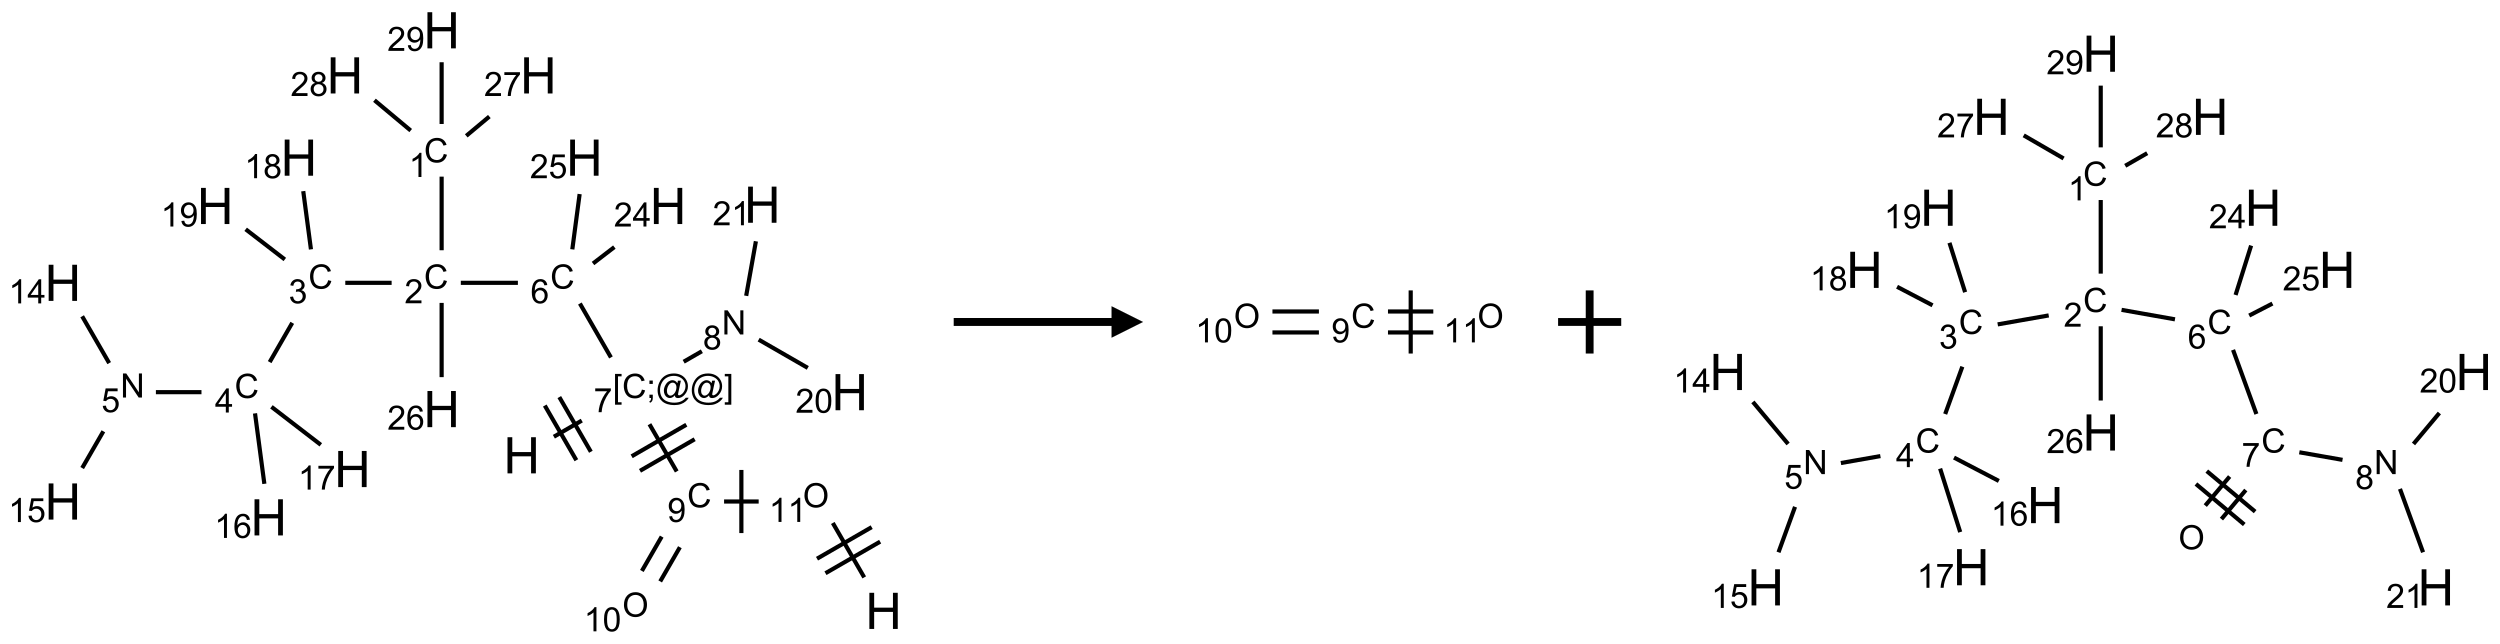 <?xml version="1.0" encoding="UTF-8"?>
<svg xmlns="http://www.w3.org/2000/svg" xmlns:xlink="http://www.w3.org/1999/xlink" width="792" height="204" viewBox="0 0 792 204">
<defs>
<g>
<g id="glyph-0-0">
<path d="M 2 0 L 2 -10 L 10 -10 L 10 0 Z M 2.25 -0.25 L 9.75 -0.25 L 9.75 -9.75 L 2.25 -9.75 Z M 2.25 -0.25 "/>
</g>
<g id="glyph-0-1">
<path d="M 1.281 0 L 1.281 -11.453 L 2.797 -11.453 L 2.797 -6.75 L 8.75 -6.75 L 8.75 -11.453 L 10.266 -11.453 L 10.266 0 L 8.75 0 L 8.75 -5.398 L 2.797 -5.398 L 2.797 0 Z M 1.281 0 "/>
</g>
<g id="glyph-1-0">
<path d="M 1.332 0 L 1.332 -6.668 L 6.668 -6.668 L 6.668 0 Z M 1.5 -0.168 L 6.5 -0.168 L 6.5 -6.5 L 1.5 -6.5 Z M 1.5 -0.168 "/>
</g>
<g id="glyph-1-1">
<path d="M 0.723 2.121 L 0.723 -7.637 L 2.793 -7.637 L 2.793 -6.859 L 1.66 -6.859 L 1.66 1.344 L 2.793 1.344 L 2.793 2.121 Z M 0.723 2.121 "/>
</g>
<g id="glyph-1-2">
<path d="M 6.27 -2.676 L 7.281 -2.422 C 7.07 -1.594 6.688 -0.961 6.137 -0.523 C 5.586 -0.086 4.914 0.129 4.121 0.129 C 3.297 0.129 2.629 -0.039 2.113 -0.371 C 1.598 -0.707 1.203 -1.191 0.934 -1.828 C 0.664 -2.465 0.531 -3.145 0.531 -3.875 C 0.531 -4.672 0.684 -5.363 0.988 -5.957 C 1.293 -6.547 1.723 -6.996 2.285 -7.305 C 2.844 -7.613 3.461 -7.766 4.137 -7.766 C 4.898 -7.766 5.543 -7.57 6.062 -7.184 C 6.582 -6.793 6.945 -6.246 7.152 -5.543 L 6.156 -5.309 C 5.98 -5.863 5.723 -6.266 5.387 -6.52 C 5.051 -6.773 4.625 -6.902 4.113 -6.902 C 3.527 -6.902 3.039 -6.762 2.645 -6.48 C 2.25 -6.199 1.973 -5.82 1.812 -5.348 C 1.652 -4.871 1.574 -4.383 1.574 -3.879 C 1.574 -3.23 1.668 -2.664 1.855 -2.18 C 2.047 -1.695 2.34 -1.332 2.738 -1.094 C 3.137 -0.855 3.57 -0.734 4.035 -0.734 C 4.602 -0.734 5.082 -0.898 5.473 -1.223 C 5.867 -1.551 6.133 -2.035 6.27 -2.676 Z M 6.27 -2.676 "/>
</g>
<g id="glyph-1-3">
<path d="M 0.949 -4.465 L 0.949 -5.531 L 2.016 -5.531 L 2.016 -4.465 Z M 0.949 0 L 0.949 -1.066 L 2.016 -1.066 L 2.016 0 C 2.016 0.391 1.945 0.711 1.809 0.949 C 1.668 1.191 1.449 1.379 1.145 1.512 L 0.887 1.109 C 1.082 1.023 1.23 0.895 1.324 0.727 C 1.418 0.559 1.469 0.316 1.48 0 Z M 0.949 0 "/>
</g>
<g id="glyph-1-4">
<path d="M 6.047 -0.848 C 5.82 -0.59 5.57 -0.379 5.289 -0.223 C 5.008 -0.062 4.73 0.016 4.449 0.016 C 4.141 0.016 3.84 -0.074 3.547 -0.254 C 3.254 -0.434 3.02 -0.715 2.836 -1.09 C 2.652 -1.465 2.562 -1.875 2.562 -2.324 C 2.562 -2.875 2.703 -3.43 2.988 -3.98 C 3.27 -4.535 3.621 -4.953 4.043 -5.23 C 4.461 -5.508 4.871 -5.645 5.266 -5.645 C 5.566 -5.645 5.855 -5.566 6.129 -5.41 C 6.402 -5.25 6.641 -5.012 6.84 -4.688 L 7.016 -5.496 L 7.949 -5.496 L 7.199 -2 C 7.094 -1.516 7.043 -1.246 7.043 -1.191 C 7.043 -1.098 7.078 -1.02 7.148 -0.949 C 7.219 -0.883 7.305 -0.848 7.406 -0.848 C 7.59 -0.848 7.832 -0.953 8.129 -1.168 C 8.527 -1.445 8.84 -1.816 9.07 -2.285 C 9.301 -2.75 9.418 -3.234 9.418 -3.73 C 9.418 -4.309 9.27 -4.852 8.973 -5.355 C 8.676 -5.859 8.23 -6.262 7.645 -6.562 C 7.055 -6.863 6.406 -7.016 5.691 -7.016 C 4.879 -7.016 4.137 -6.824 3.465 -6.445 C 2.793 -6.066 2.273 -5.52 1.902 -4.809 C 1.535 -4.098 1.348 -3.34 1.348 -2.527 C 1.348 -1.676 1.535 -0.941 1.902 -0.328 C 2.273 0.285 2.809 0.742 3.508 1.035 C 4.207 1.328 4.984 1.473 5.832 1.473 C 6.742 1.473 7.504 1.32 8.121 1.016 C 8.734 0.711 9.195 0.34 9.5 -0.098 L 10.441 -0.098 C 10.266 0.266 9.961 0.637 9.531 1.016 C 9.102 1.395 8.59 1.695 7.996 1.914 C 7.402 2.133 6.688 2.246 5.848 2.246 C 5.078 2.246 4.367 2.145 3.715 1.949 C 3.066 1.75 2.512 1.453 2.051 1.055 C 1.594 0.656 1.25 0.199 1.016 -0.316 C 0.723 -0.973 0.578 -1.684 0.578 -2.441 C 0.578 -3.289 0.75 -4.098 1.098 -4.863 C 1.523 -5.805 2.125 -6.527 2.902 -7.027 C 3.684 -7.527 4.629 -7.777 5.738 -7.777 C 6.602 -7.777 7.375 -7.602 8.059 -7.246 C 8.746 -6.895 9.285 -6.371 9.684 -5.672 C 10.02 -5.07 10.188 -4.418 10.188 -3.715 C 10.188 -2.707 9.832 -1.812 9.125 -1.031 C 8.492 -0.328 7.801 0.02 7.051 0.02 C 6.812 0.02 6.617 -0.016 6.473 -0.09 C 6.324 -0.16 6.215 -0.266 6.145 -0.402 C 6.102 -0.488 6.066 -0.637 6.047 -0.848 Z M 3.527 -2.262 C 3.527 -1.785 3.641 -1.414 3.863 -1.152 C 4.09 -0.887 4.348 -0.754 4.641 -0.754 C 4.836 -0.754 5.039 -0.812 5.254 -0.93 C 5.469 -1.047 5.676 -1.219 5.871 -1.449 C 6.066 -1.676 6.23 -1.969 6.355 -2.32 C 6.48 -2.672 6.543 -3.027 6.543 -3.379 C 6.543 -3.852 6.426 -4.219 6.191 -4.48 C 5.957 -4.738 5.672 -4.871 5.332 -4.871 C 5.109 -4.871 4.902 -4.812 4.707 -4.699 C 4.512 -4.586 4.32 -4.406 4.137 -4.156 C 3.953 -3.906 3.805 -3.602 3.691 -3.246 C 3.582 -2.887 3.527 -2.559 3.527 -2.262 Z M 3.527 -2.262 "/>
</g>
<g id="glyph-1-5">
<path d="M 2.27 2.121 L 0.203 2.121 L 0.203 1.344 L 1.332 1.344 L 1.332 -6.859 L 0.203 -6.859 L 0.203 -7.637 L 2.27 -7.637 Z M 2.27 2.121 "/>
</g>
<g id="glyph-1-6">
<path d="M 0.504 -6.637 L 0.504 -7.535 L 5.449 -7.535 L 5.449 -6.809 C 4.961 -6.289 4.48 -5.602 4.004 -4.746 C 3.527 -3.887 3.156 -3.004 2.895 -2.098 C 2.707 -1.461 2.59 -0.762 2.535 0 L 1.574 0 C 1.582 -0.602 1.703 -1.328 1.926 -2.176 C 2.152 -3.027 2.477 -3.848 2.898 -4.637 C 3.32 -5.426 3.77 -6.094 4.246 -6.637 Z M 0.504 -6.637 "/>
</g>
<g id="glyph-1-7">
<path d="M 5.309 -5.766 L 4.375 -5.691 C 4.293 -6.059 4.172 -6.328 4.02 -6.496 C 3.766 -6.762 3.453 -6.895 3.082 -6.895 C 2.785 -6.895 2.523 -6.812 2.297 -6.645 C 2 -6.43 1.77 -6.117 1.598 -5.703 C 1.43 -5.289 1.34 -4.703 1.332 -3.938 C 1.559 -4.281 1.836 -4.535 2.16 -4.703 C 2.488 -4.871 2.828 -4.953 3.188 -4.953 C 3.812 -4.953 4.344 -4.723 4.785 -4.262 C 5.223 -3.801 5.441 -3.207 5.441 -2.48 C 5.441 -2 5.34 -1.555 5.133 -1.145 C 4.926 -0.73 4.641 -0.418 4.281 -0.199 C 3.922 0.02 3.512 0.129 3.051 0.129 C 2.27 0.129 1.633 -0.156 1.141 -0.73 C 0.648 -1.305 0.402 -2.254 0.402 -3.574 C 0.402 -5.051 0.672 -6.121 1.219 -6.793 C 1.695 -7.375 2.336 -7.668 3.141 -7.668 C 3.742 -7.668 4.234 -7.5 4.617 -7.16 C 5 -6.824 5.23 -6.359 5.309 -5.766 Z M 1.48 -2.473 C 1.48 -2.152 1.547 -1.844 1.684 -1.547 C 1.82 -1.25 2.016 -1.027 2.262 -0.871 C 2.508 -0.719 2.766 -0.641 3.035 -0.641 C 3.434 -0.641 3.773 -0.801 4.059 -1.121 C 4.344 -1.441 4.484 -1.875 4.484 -2.422 C 4.484 -2.949 4.344 -3.367 4.062 -3.668 C 3.781 -3.973 3.426 -4.125 3 -4.125 C 2.578 -4.125 2.219 -3.973 1.922 -3.668 C 1.625 -3.363 1.48 -2.969 1.48 -2.473 Z M 1.48 -2.473 "/>
</g>
<g id="glyph-1-8">
<path d="M 5.371 -0.902 L 5.371 0 L 0.324 0 C 0.316 -0.227 0.352 -0.441 0.434 -0.652 C 0.562 -0.996 0.766 -1.332 1.051 -1.668 C 1.332 -2 1.742 -2.387 2.277 -2.824 C 3.105 -3.504 3.668 -4.043 3.957 -4.441 C 4.25 -4.84 4.395 -5.215 4.395 -5.566 C 4.395 -5.938 4.262 -6.254 3.996 -6.508 C 3.73 -6.762 3.387 -6.891 2.957 -6.891 C 2.508 -6.891 2.145 -6.754 1.875 -6.484 C 1.605 -6.215 1.469 -5.84 1.465 -5.359 L 0.5 -5.457 C 0.566 -6.176 0.812 -6.727 1.246 -7.102 C 1.676 -7.477 2.254 -7.668 2.98 -7.668 C 3.711 -7.668 4.293 -7.465 4.719 -7.059 C 5.145 -6.652 5.359 -6.148 5.359 -5.547 C 5.359 -5.242 5.297 -4.941 5.172 -4.645 C 5.047 -4.352 4.84 -4.039 4.551 -3.715 C 4.262 -3.387 3.777 -2.938 3.105 -2.371 C 2.543 -1.898 2.18 -1.578 2.02 -1.41 C 1.859 -1.242 1.73 -1.07 1.625 -0.902 Z M 5.371 -0.902 "/>
</g>
<g id="glyph-1-9">
<path d="M 3.973 0 L 3.035 0 L 3.035 -5.973 C 2.809 -5.758 2.516 -5.543 2.148 -5.328 C 1.781 -5.113 1.453 -4.953 1.16 -4.844 L 1.16 -5.75 C 1.684 -5.996 2.145 -6.297 2.535 -6.645 C 2.93 -6.996 3.207 -7.336 3.371 -7.668 L 3.973 -7.668 Z M 3.973 0 "/>
</g>
<g id="glyph-1-10">
<path d="M 1.887 -4.141 C 1.496 -4.281 1.207 -4.484 1.02 -4.75 C 0.832 -5.016 0.738 -5.328 0.738 -5.699 C 0.738 -6.254 0.938 -6.719 1.34 -7.098 C 1.738 -7.477 2.27 -7.668 2.934 -7.668 C 3.598 -7.668 4.137 -7.473 4.543 -7.086 C 4.949 -6.699 5.152 -6.227 5.152 -5.672 C 5.152 -5.316 5.059 -5.008 4.871 -4.746 C 4.688 -4.484 4.406 -4.281 4.027 -4.141 C 4.496 -3.988 4.852 -3.742 5.098 -3.402 C 5.34 -3.062 5.465 -2.656 5.465 -2.184 C 5.465 -1.531 5.234 -0.98 4.77 -0.535 C 4.309 -0.09 3.703 0.129 2.949 0.129 C 2.195 0.129 1.586 -0.094 1.125 -0.539 C 0.664 -0.984 0.434 -1.543 0.434 -2.207 C 0.434 -2.703 0.559 -3.121 0.809 -3.457 C 1.062 -3.793 1.422 -4.02 1.887 -4.141 Z M 1.699 -5.73 C 1.699 -5.367 1.812 -5.074 2.047 -4.844 C 2.281 -4.613 2.582 -4.5 2.953 -4.5 C 3.312 -4.5 3.609 -4.613 3.84 -4.84 C 4.07 -5.066 4.188 -5.348 4.188 -5.676 C 4.188 -6.02 4.07 -6.309 3.832 -6.543 C 3.594 -6.777 3.297 -6.895 2.941 -6.895 C 2.586 -6.895 2.289 -6.781 2.051 -6.551 C 1.816 -6.324 1.699 -6.047 1.699 -5.73 Z M 1.395 -2.203 C 1.395 -1.938 1.461 -1.676 1.586 -1.426 C 1.711 -1.176 1.902 -0.984 2.152 -0.848 C 2.402 -0.711 2.672 -0.641 2.957 -0.641 C 3.406 -0.641 3.777 -0.785 4.066 -1.074 C 4.359 -1.363 4.504 -1.727 4.504 -2.172 C 4.504 -2.625 4.355 -2.996 4.055 -3.293 C 3.754 -3.586 3.379 -3.734 2.926 -3.734 C 2.484 -3.734 2.121 -3.59 1.832 -3.297 C 1.543 -3.004 1.395 -2.641 1.395 -2.203 Z M 1.395 -2.203 "/>
</g>
<g id="glyph-1-11">
<path d="M 0.582 -1.766 L 1.484 -1.848 C 1.562 -1.426 1.707 -1.117 1.922 -0.926 C 2.137 -0.734 2.414 -0.641 2.75 -0.641 C 3.039 -0.641 3.289 -0.707 3.508 -0.84 C 3.727 -0.973 3.902 -1.148 4.043 -1.367 C 4.18 -1.586 4.297 -1.887 4.391 -2.262 C 4.484 -2.637 4.531 -3.016 4.531 -3.406 C 4.531 -3.449 4.531 -3.512 4.527 -3.594 C 4.34 -3.297 4.082 -3.055 3.758 -2.867 C 3.434 -2.68 3.082 -2.59 2.703 -2.59 C 2.07 -2.59 1.535 -2.816 1.098 -3.277 C 0.66 -3.734 0.441 -4.34 0.441 -5.09 C 0.441 -5.863 0.672 -6.484 1.129 -6.957 C 1.586 -7.43 2.156 -7.668 2.844 -7.668 C 3.34 -7.668 3.793 -7.531 4.207 -7.266 C 4.617 -7 4.93 -6.617 5.145 -6.121 C 5.355 -5.629 5.465 -4.91 5.465 -3.973 C 5.465 -2.996 5.359 -2.223 5.145 -1.645 C 4.934 -1.066 4.617 -0.625 4.199 -0.324 C 3.781 -0.02 3.293 0.129 2.73 0.129 C 2.133 0.129 1.645 -0.035 1.266 -0.367 C 0.887 -0.699 0.66 -1.164 0.582 -1.766 Z M 4.422 -5.137 C 4.422 -5.676 4.277 -6.102 3.992 -6.418 C 3.707 -6.734 3.359 -6.891 2.957 -6.891 C 2.543 -6.891 2.18 -6.719 1.871 -6.379 C 1.562 -6.039 1.406 -5.598 1.406 -5.059 C 1.406 -4.57 1.555 -4.176 1.848 -3.871 C 2.141 -3.566 2.5 -3.418 2.934 -3.418 C 3.367 -3.418 3.723 -3.57 4.004 -3.871 C 4.281 -4.176 4.422 -4.598 4.422 -5.137 Z M 4.422 -5.137 "/>
</g>
<g id="glyph-1-12">
<path d="M 0.449 -2.016 L 1.387 -2.141 C 1.492 -1.609 1.676 -1.227 1.934 -0.992 C 2.191 -0.758 2.508 -0.641 2.879 -0.641 C 3.32 -0.641 3.695 -0.793 3.996 -1.098 C 4.301 -1.402 4.453 -1.781 4.453 -2.234 C 4.453 -2.664 4.312 -3.02 4.031 -3.301 C 3.75 -3.578 3.391 -3.719 2.957 -3.719 C 2.781 -3.719 2.562 -3.684 2.297 -3.613 L 2.402 -4.438 C 2.465 -4.43 2.516 -4.426 2.551 -4.426 C 2.949 -4.426 3.312 -4.531 3.629 -4.738 C 3.949 -4.949 4.109 -5.27 4.109 -5.703 C 4.109 -6.047 3.992 -6.332 3.762 -6.559 C 3.527 -6.785 3.227 -6.895 2.859 -6.895 C 2.496 -6.895 2.191 -6.781 1.949 -6.551 C 1.707 -6.324 1.547 -5.98 1.48 -5.52 L 0.543 -5.688 C 0.656 -6.316 0.918 -6.805 1.324 -7.148 C 1.73 -7.492 2.234 -7.668 2.84 -7.668 C 3.254 -7.668 3.641 -7.578 3.988 -7.398 C 4.34 -7.219 4.609 -6.977 4.793 -6.668 C 4.98 -6.359 5.074 -6.031 5.074 -5.684 C 5.074 -5.352 4.984 -5.051 4.809 -4.781 C 4.629 -4.512 4.367 -4.297 4.02 -4.137 C 4.473 -4.031 4.824 -3.816 5.074 -3.488 C 5.324 -3.16 5.449 -2.75 5.449 -2.254 C 5.449 -1.59 5.203 -1.023 4.719 -0.559 C 4.234 -0.098 3.617 0.137 2.875 0.137 C 2.203 0.137 1.648 -0.062 1.207 -0.465 C 0.762 -0.863 0.512 -1.379 0.449 -2.016 Z M 0.449 -2.016 "/>
</g>
<g id="glyph-1-13">
<path d="M 3.449 0 L 3.449 -1.828 L 0.137 -1.828 L 0.137 -2.688 L 3.621 -7.637 L 4.387 -7.637 L 4.387 -2.688 L 5.418 -2.688 L 5.418 -1.828 L 4.387 -1.828 L 4.387 0 Z M 3.449 -2.688 L 3.449 -6.129 L 1.059 -2.688 Z M 3.449 -2.688 "/>
</g>
<g id="glyph-1-14">
<path d="M 0.812 0 L 0.812 -7.637 L 1.848 -7.637 L 5.859 -1.641 L 5.859 -7.637 L 6.828 -7.637 L 6.828 0 L 5.793 0 L 1.781 -6 L 1.781 0 Z M 0.812 0 "/>
</g>
<g id="glyph-1-15">
<path d="M 0.441 -2 L 1.426 -2.082 C 1.5 -1.605 1.668 -1.242 1.934 -1.004 C 2.199 -0.762 2.52 -0.641 2.895 -0.641 C 3.348 -0.641 3.73 -0.812 4.043 -1.152 C 4.355 -1.492 4.512 -1.941 4.512 -2.504 C 4.512 -3.039 4.359 -3.461 4.059 -3.77 C 3.758 -4.078 3.367 -4.234 2.879 -4.234 C 2.578 -4.234 2.305 -4.164 2.062 -4.027 C 1.82 -3.891 1.629 -3.715 1.488 -3.496 L 0.609 -3.609 L 1.348 -7.531 L 5.145 -7.531 L 5.145 -6.637 L 2.098 -6.637 L 1.688 -4.582 C 2.145 -4.902 2.625 -5.062 3.129 -5.062 C 3.797 -5.062 4.359 -4.832 4.816 -4.371 C 5.277 -3.91 5.504 -3.312 5.504 -2.59 C 5.504 -1.898 5.305 -1.301 4.902 -0.797 C 4.41 -0.18 3.742 0.129 2.895 0.129 C 2.199 0.129 1.633 -0.062 1.195 -0.453 C 0.758 -0.844 0.504 -1.359 0.441 -2 Z M 0.441 -2 "/>
</g>
<g id="glyph-1-16">
<path d="M 0.441 -3.766 C 0.441 -4.668 0.535 -5.395 0.723 -5.945 C 0.906 -6.496 1.184 -6.922 1.551 -7.219 C 1.918 -7.516 2.375 -7.668 2.934 -7.668 C 3.344 -7.668 3.703 -7.586 4.012 -7.418 C 4.32 -7.254 4.574 -7.016 4.777 -6.707 C 4.977 -6.395 5.137 -6.016 5.25 -5.57 C 5.363 -5.125 5.422 -4.523 5.422 -3.766 C 5.422 -2.871 5.328 -2.148 5.145 -1.598 C 4.961 -1.047 4.688 -0.621 4.32 -0.32 C 3.953 -0.02 3.492 0.129 2.934 0.129 C 2.195 0.129 1.617 -0.133 1.199 -0.66 C 0.695 -1.297 0.441 -2.332 0.441 -3.766 Z M 1.406 -3.766 C 1.406 -2.512 1.555 -1.68 1.848 -1.262 C 2.141 -0.848 2.5 -0.641 2.934 -0.641 C 3.363 -0.641 3.727 -0.848 4.02 -1.266 C 4.312 -1.684 4.457 -2.516 4.457 -3.766 C 4.457 -5.023 4.312 -5.859 4.02 -6.27 C 3.727 -6.684 3.359 -6.891 2.922 -6.891 C 2.492 -6.891 2.148 -6.707 1.891 -6.344 C 1.566 -5.879 1.406 -5.02 1.406 -3.766 Z M 1.406 -3.766 "/>
</g>
<g id="glyph-1-17">
<path d="M 0.516 -3.719 C 0.516 -4.984 0.855 -5.977 1.535 -6.695 C 2.215 -7.414 3.094 -7.77 4.172 -7.77 C 4.875 -7.77 5.512 -7.602 6.078 -7.266 C 6.645 -6.93 7.074 -6.461 7.371 -5.855 C 7.668 -5.254 7.816 -4.57 7.816 -3.809 C 7.816 -3.035 7.66 -2.34 7.348 -1.73 C 7.035 -1.117 6.594 -0.656 6.02 -0.34 C 5.449 -0.027 4.828 0.129 4.168 0.129 C 3.449 0.129 2.805 -0.043 2.238 -0.391 C 1.672 -0.738 1.246 -1.211 0.953 -1.812 C 0.66 -2.414 0.516 -3.047 0.516 -3.719 Z M 1.559 -3.703 C 1.559 -2.781 1.805 -2.059 2.301 -1.527 C 2.793 -1 3.414 -0.734 4.16 -0.734 C 4.922 -0.734 5.547 -1 6.039 -1.535 C 6.531 -2.07 6.777 -2.828 6.777 -3.812 C 6.777 -4.434 6.672 -4.977 6.461 -5.441 C 6.25 -5.902 5.945 -6.262 5.539 -6.52 C 5.133 -6.773 4.68 -6.902 4.176 -6.902 C 3.461 -6.902 2.848 -6.656 2.332 -6.164 C 1.816 -5.672 1.559 -4.852 1.559 -3.703 Z M 1.559 -3.703 "/>
</g>
</g>
</defs>
<path fill="none" stroke-width="0.033" stroke-linecap="butt" stroke-linejoin="miter" stroke="rgb(0%, 0%, 0%)" stroke-opacity="1" stroke-miterlimit="10" d="M 3.889 3.219 L 4.11 3.091 " transform="matrix(40, 0, 0, 40, 19.908, 9.598)"/>
<path fill="none" stroke-width="0.033" stroke-linecap="butt" stroke-linejoin="miter" stroke="rgb(0%, 0%, 0%)" stroke-opacity="1" stroke-miterlimit="10" d="M 4.182 3.338 L 3.932 2.905 " transform="matrix(40, 0, 0, 40, 19.908, 9.598)"/>
<path fill="none" stroke-width="0.033" stroke-linecap="butt" stroke-linejoin="miter" stroke="rgb(0%, 0%, 0%)" stroke-opacity="1" stroke-miterlimit="10" d="M 4.067 3.405 L 3.817 2.972 " transform="matrix(40, 0, 0, 40, 19.908, 9.598)"/>
<path fill="none" stroke-width="0.033" stroke-linecap="butt" stroke-linejoin="miter" stroke="rgb(0%, 0%, 0%)" stroke-opacity="1" stroke-miterlimit="10" d="M 4.341 2.591 L 4.095 2.164 " transform="matrix(40, 0, 0, 40, 19.908, 9.598)"/>
<path fill="none" stroke-width="0.033" stroke-linecap="butt" stroke-linejoin="miter" stroke="rgb(0%, 0%, 0%)" stroke-opacity="1" stroke-miterlimit="10" d="M 3.604 2 L 3.152 2 " transform="matrix(40, 0, 0, 40, 19.908, 9.598)"/>
<path fill="none" stroke-width="0.033" stroke-linecap="butt" stroke-linejoin="miter" stroke="rgb(0%, 0%, 0%)" stroke-opacity="1" stroke-miterlimit="10" d="M 3 1.742 L 3 1.159 " transform="matrix(40, 0, 0, 40, 19.908, 9.598)"/>
<path fill="none" stroke-width="0.033" stroke-linecap="butt" stroke-linejoin="miter" stroke="rgb(0%, 0%, 0%)" stroke-opacity="1" stroke-miterlimit="10" d="M 3.195 0.836 L 3.378 0.683 " transform="matrix(40, 0, 0, 40, 19.908, 9.598)"/>
<path fill="none" stroke-width="0.033" stroke-linecap="butt" stroke-linejoin="miter" stroke="rgb(0%, 0%, 0%)" stroke-opacity="1" stroke-miterlimit="10" d="M 2.755 0.794 L 2.468 0.554 " transform="matrix(40, 0, 0, 40, 19.908, 9.598)"/>
<path fill="none" stroke-width="0.033" stroke-linecap="butt" stroke-linejoin="miter" stroke="rgb(0%, 0%, 0%)" stroke-opacity="1" stroke-miterlimit="10" d="M 3 0.742 L 3 0.253 " transform="matrix(40, 0, 0, 40, 19.908, 9.598)"/>
<path fill="none" stroke-width="0.033" stroke-linecap="butt" stroke-linejoin="miter" stroke="rgb(0%, 0%, 0%)" stroke-opacity="1" stroke-miterlimit="10" d="M 2.604 2 L 2.237 2 " transform="matrix(40, 0, 0, 40, 19.908, 9.598)"/>
<path fill="none" stroke-width="0.033" stroke-linecap="butt" stroke-linejoin="miter" stroke="rgb(0%, 0%, 0%)" stroke-opacity="1" stroke-miterlimit="10" d="M 1.817 2.317 L 1.638 2.628 " transform="matrix(40, 0, 0, 40, 19.908, 9.598)"/>
<path fill="none" stroke-width="0.033" stroke-linecap="butt" stroke-linejoin="miter" stroke="rgb(0%, 0%, 0%)" stroke-opacity="1" stroke-miterlimit="10" d="M 1.098 2.866 L 0.737 2.866 " transform="matrix(40, 0, 0, 40, 19.908, 9.598)"/>
<path fill="none" stroke-width="0.033" stroke-linecap="butt" stroke-linejoin="miter" stroke="rgb(0%, 0%, 0%)" stroke-opacity="1" stroke-miterlimit="10" d="M 0.367 2.636 L 0.153 2.265 " transform="matrix(40, 0, 0, 40, 19.908, 9.598)"/>
<path fill="none" stroke-width="0.033" stroke-linecap="butt" stroke-linejoin="miter" stroke="rgb(0%, 0%, 0%)" stroke-opacity="1" stroke-miterlimit="10" d="M 0.321 3.176 L 0.153 3.467 " transform="matrix(40, 0, 0, 40, 19.908, 9.598)"/>
<path fill="none" stroke-width="0.033" stroke-linecap="butt" stroke-linejoin="miter" stroke="rgb(0%, 0%, 0%)" stroke-opacity="1" stroke-miterlimit="10" d="M 1.522 3.034 L 1.596 3.592 " transform="matrix(40, 0, 0, 40, 19.908, 9.598)"/>
<path fill="none" stroke-width="0.033" stroke-linecap="butt" stroke-linejoin="miter" stroke="rgb(0%, 0%, 0%)" stroke-opacity="1" stroke-miterlimit="10" d="M 1.652 2.982 L 2.043 3.283 " transform="matrix(40, 0, 0, 40, 19.908, 9.598)"/>
<path fill="none" stroke-width="0.033" stroke-linecap="butt" stroke-linejoin="miter" stroke="rgb(0%, 0%, 0%)" stroke-opacity="1" stroke-miterlimit="10" d="M 1.965 1.735 L 1.904 1.274 " transform="matrix(40, 0, 0, 40, 19.908, 9.598)"/>
<path fill="none" stroke-width="0.033" stroke-linecap="butt" stroke-linejoin="miter" stroke="rgb(0%, 0%, 0%)" stroke-opacity="1" stroke-miterlimit="10" d="M 1.758 1.815 L 1.448 1.576 " transform="matrix(40, 0, 0, 40, 19.908, 9.598)"/>
<path fill="none" stroke-width="0.033" stroke-linecap="butt" stroke-linejoin="miter" stroke="rgb(0%, 0%, 0%)" stroke-opacity="1" stroke-miterlimit="10" d="M 3 2.159 L 3 2.747 " transform="matrix(40, 0, 0, 40, 19.908, 9.598)"/>
<path fill="none" stroke-width="0.033" stroke-linecap="butt" stroke-linejoin="miter" stroke="rgb(0%, 0%, 0%)" stroke-opacity="1" stroke-miterlimit="10" d="M 4.199 1.847 L 4.368 1.717 " transform="matrix(40, 0, 0, 40, 19.908, 9.598)"/>
<path fill="none" stroke-width="0.033" stroke-linecap="butt" stroke-linejoin="miter" stroke="rgb(0%, 0%, 0%)" stroke-opacity="1" stroke-miterlimit="10" d="M 4.035 1.735 L 4.093 1.297 " transform="matrix(40, 0, 0, 40, 19.908, 9.598)"/>
<path fill="none" stroke-width="0.033" stroke-linecap="butt" stroke-linejoin="miter" stroke="rgb(0%, 0%, 0%)" stroke-opacity="1" stroke-miterlimit="10" d="M 4.917 2.625 L 5.061 2.542 " transform="matrix(40, 0, 0, 40, 19.908, 9.598)"/>
<path fill="none" stroke-width="0.033" stroke-linecap="butt" stroke-linejoin="miter" stroke="rgb(0%, 0%, 0%)" stroke-opacity="1" stroke-miterlimit="10" d="M 5.511 2.45 L 5.9 2.674 " transform="matrix(40, 0, 0, 40, 19.908, 9.598)"/>
<path fill="none" stroke-width="0.033" stroke-linecap="butt" stroke-linejoin="miter" stroke="rgb(0%, 0%, 0%)" stroke-opacity="1" stroke-miterlimit="10" d="M 5.412 2.103 L 5.489 1.671 " transform="matrix(40, 0, 0, 40, 19.908, 9.598)"/>
<path fill="none" stroke-width="0.033" stroke-linecap="butt" stroke-linejoin="miter" stroke="rgb(0%, 0%, 0%)" stroke-opacity="1" stroke-miterlimit="10" d="M 4.646 3.12 L 4.862 3.494 " transform="matrix(40, 0, 0, 40, 19.908, 9.598)"/>
<path fill="none" stroke-width="0.033" stroke-linecap="butt" stroke-linejoin="miter" stroke="rgb(0%, 0%, 0%)" stroke-opacity="1" stroke-miterlimit="10" d="M 4.571 3.489 L 5.004 3.239 " transform="matrix(40, 0, 0, 40, 19.908, 9.598)"/>
<path fill="none" stroke-width="0.033" stroke-linecap="butt" stroke-linejoin="miter" stroke="rgb(0%, 0%, 0%)" stroke-opacity="1" stroke-miterlimit="10" d="M 4.505 3.374 L 4.938 3.124 " transform="matrix(40, 0, 0, 40, 19.908, 9.598)"/>
<path fill="none" stroke-width="0.033" stroke-linecap="butt" stroke-linejoin="miter" stroke="rgb(0%, 0%, 0%)" stroke-opacity="1" stroke-miterlimit="10" d="M 4.743 4.01 L 4.586 4.282 " transform="matrix(40, 0, 0, 40, 19.908, 9.598)"/>
<path fill="none" stroke-width="0.033" stroke-linecap="butt" stroke-linejoin="miter" stroke="rgb(0%, 0%, 0%)" stroke-opacity="1" stroke-miterlimit="10" d="M 4.887 4.094 L 4.731 4.365 " transform="matrix(40, 0, 0, 40, 19.908, 9.598)"/>
<path fill="none" stroke-width="0.033" stroke-linecap="butt" stroke-linejoin="miter" stroke="rgb(0%, 0%, 0%)" stroke-opacity="1" stroke-miterlimit="10" d="M 5.237 3.732 L 5.511 3.732 " transform="matrix(40, 0, 0, 40, 19.908, 9.598)"/>
<path fill="none" stroke-width="0.033" stroke-linecap="butt" stroke-linejoin="miter" stroke="rgb(0%, 0%, 0%)" stroke-opacity="1" stroke-miterlimit="10" d="M 5.374 3.982 L 5.374 3.482 " transform="matrix(40, 0, 0, 40, 19.908, 9.598)"/>
<path fill="none" stroke-width="0.033" stroke-linecap="butt" stroke-linejoin="miter" stroke="rgb(0%, 0%, 0%)" stroke-opacity="1" stroke-miterlimit="10" d="M 6.098 3.902 L 6.347 4.333 " transform="matrix(40, 0, 0, 40, 19.908, 9.598)"/>
<path fill="none" stroke-width="0.033" stroke-linecap="butt" stroke-linejoin="miter" stroke="rgb(0%, 0%, 0%)" stroke-opacity="1" stroke-miterlimit="10" d="M 6.04 4.3 L 6.473 4.05 " transform="matrix(40, 0, 0, 40, 19.908, 9.598)"/>
<path fill="none" stroke-width="0.033" stroke-linecap="butt" stroke-linejoin="miter" stroke="rgb(0%, 0%, 0%)" stroke-opacity="1" stroke-miterlimit="10" d="M 5.973 4.185 L 6.406 3.935 " transform="matrix(40, 0, 0, 40, 19.908, 9.598)"/>
<g fill="rgb(0%, 0%, 0%)" fill-opacity="1">
<use xlink:href="#glyph-0-1" x="159.496" y="149.965"/>
</g>
<g fill="rgb(0%, 0%, 0%)" fill-opacity="1">
<use xlink:href="#glyph-1-1" x="194.121" y="126.09"/>
<use xlink:href="#glyph-1-2" x="197.085" y="126.09"/>
<use xlink:href="#glyph-1-3" x="204.788" y="126.09"/>
<use xlink:href="#glyph-1-4" x="207.751" y="126.09"/>
<use xlink:href="#glyph-1-4" x="218.579" y="126.09"/>
<use xlink:href="#glyph-1-5" x="229.408" y="126.09"/>
</g>
<g fill="rgb(0%, 0%, 0%)" fill-opacity="1">
<use xlink:href="#glyph-1-6" x="188.062" y="130.59"/>
</g>
<g fill="rgb(0%, 0%, 0%)" fill-opacity="1">
<use xlink:href="#glyph-1-2" x="174.316" y="91.441"/>
</g>
<g fill="rgb(0%, 0%, 0%)" fill-opacity="1">
<use xlink:href="#glyph-1-7" x="168.07" y="96.078"/>
</g>
<g fill="rgb(0%, 0%, 0%)" fill-opacity="1">
<use xlink:href="#glyph-1-2" x="134.316" y="91.441"/>
</g>
<g fill="rgb(0%, 0%, 0%)" fill-opacity="1">
<use xlink:href="#glyph-1-8" x="128.145" y="96.078"/>
</g>
<g fill="rgb(0%, 0%, 0%)" fill-opacity="1">
<use xlink:href="#glyph-1-2" x="134.316" y="51.441"/>
</g>
<g fill="rgb(0%, 0%, 0%)" fill-opacity="1">
<use xlink:href="#glyph-1-9" x="129.535" y="56.078"/>
</g>
<g fill="rgb(0%, 0%, 0%)" fill-opacity="1">
<use xlink:href="#glyph-0-1" x="164.777" y="29.613"/>
</g>
<g fill="rgb(0%, 0%, 0%)" fill-opacity="1">
<use xlink:href="#glyph-1-8" x="153.344" y="30.406"/>
<use xlink:href="#glyph-1-6" x="159.276" y="30.406"/>
</g>
<g fill="rgb(0%, 0%, 0%)" fill-opacity="1">
<use xlink:href="#glyph-0-1" x="103.492" y="29.613"/>
</g>
<g fill="rgb(0%, 0%, 0%)" fill-opacity="1">
<use xlink:href="#glyph-1-8" x="92.047" y="30.406"/>
<use xlink:href="#glyph-1-10" x="97.979" y="30.406"/>
</g>
<g fill="rgb(0%, 0%, 0%)" fill-opacity="1">
<use xlink:href="#glyph-0-1" x="134.137" y="15.324"/>
</g>
<g fill="rgb(0%, 0%, 0%)" fill-opacity="1">
<use xlink:href="#glyph-1-8" x="122.688" y="16.117"/>
<use xlink:href="#glyph-1-11" x="128.62" y="16.117"/>
</g>
<g fill="rgb(0%, 0%, 0%)" fill-opacity="1">
<use xlink:href="#glyph-1-2" x="97.691" y="91.441"/>
</g>
<g fill="rgb(0%, 0%, 0%)" fill-opacity="1">
<use xlink:href="#glyph-1-12" x="91.438" y="96.078"/>
</g>
<g fill="rgb(0%, 0%, 0%)" fill-opacity="1">
<use xlink:href="#glyph-1-2" x="74.316" y="126.082"/>
</g>
<g fill="rgb(0%, 0%, 0%)" fill-opacity="1">
<use xlink:href="#glyph-1-13" x="68.094" y="130.688"/>
</g>
<g fill="rgb(0%, 0%, 0%)" fill-opacity="1">
<use xlink:href="#glyph-1-14" x="38.145" y="125.949"/>
</g>
<g fill="rgb(0%, 0%, 0%)" fill-opacity="1">
<use xlink:href="#glyph-1-15" x="32.113" y="130.586"/>
</g>
<g fill="rgb(0%, 0%, 0%)" fill-opacity="1">
<use xlink:href="#glyph-0-1" x="14.137" y="95.324"/>
</g>
<g fill="rgb(0%, 0%, 0%)" fill-opacity="1">
<use xlink:href="#glyph-1-9" x="2.73" y="96.117"/>
<use xlink:href="#glyph-1-13" x="8.663" y="96.117"/>
</g>
<g fill="rgb(0%, 0%, 0%)" fill-opacity="1">
<use xlink:href="#glyph-0-1" x="14.137" y="164.605"/>
</g>
<g fill="rgb(0%, 0%, 0%)" fill-opacity="1">
<use xlink:href="#glyph-1-9" x="2.645" y="165.398"/>
<use xlink:href="#glyph-1-15" x="8.577" y="165.398"/>
</g>
<g fill="rgb(0%, 0%, 0%)" fill-opacity="1">
<use xlink:href="#glyph-0-1" x="79.355" y="169.625"/>
</g>
<g fill="rgb(0%, 0%, 0%)" fill-opacity="1">
<use xlink:href="#glyph-1-9" x="67.926" y="170.418"/>
<use xlink:href="#glyph-1-7" x="73.858" y="170.418"/>
</g>
<g fill="rgb(0%, 0%, 0%)" fill-opacity="1">
<use xlink:href="#glyph-0-1" x="105.871" y="154.316"/>
</g>
<g fill="rgb(0%, 0%, 0%)" fill-opacity="1">
<use xlink:href="#glyph-1-9" x="94.434" y="155.109"/>
<use xlink:href="#glyph-1-6" x="100.366" y="155.109"/>
</g>
<g fill="rgb(0%, 0%, 0%)" fill-opacity="1">
<use xlink:href="#glyph-0-1" x="88.914" y="55.668"/>
</g>
<g fill="rgb(0%, 0%, 0%)" fill-opacity="1">
<use xlink:href="#glyph-1-9" x="77.465" y="56.461"/>
<use xlink:href="#glyph-1-10" x="83.397" y="56.461"/>
</g>
<g fill="rgb(0%, 0%, 0%)" fill-opacity="1">
<use xlink:href="#glyph-0-1" x="62.402" y="70.977"/>
</g>
<g fill="rgb(0%, 0%, 0%)" fill-opacity="1">
<use xlink:href="#glyph-1-9" x="50.949" y="71.766"/>
<use xlink:href="#glyph-1-11" x="56.882" y="71.766"/>
</g>
<g fill="rgb(0%, 0%, 0%)" fill-opacity="1">
<use xlink:href="#glyph-0-1" x="134.137" y="135.324"/>
</g>
<g fill="rgb(0%, 0%, 0%)" fill-opacity="1">
<use xlink:href="#glyph-1-8" x="122.707" y="136.117"/>
<use xlink:href="#glyph-1-7" x="128.639" y="136.117"/>
</g>
<g fill="rgb(0%, 0%, 0%)" fill-opacity="1">
<use xlink:href="#glyph-0-1" x="205.871" y="70.977"/>
</g>
<g fill="rgb(0%, 0%, 0%)" fill-opacity="1">
<use xlink:href="#glyph-1-8" x="194.469" y="71.766"/>
<use xlink:href="#glyph-1-13" x="200.401" y="71.766"/>
</g>
<g fill="rgb(0%, 0%, 0%)" fill-opacity="1">
<use xlink:href="#glyph-0-1" x="179.355" y="55.668"/>
</g>
<g fill="rgb(0%, 0%, 0%)" fill-opacity="1">
<use xlink:href="#glyph-1-8" x="167.867" y="56.461"/>
<use xlink:href="#glyph-1-15" x="173.799" y="56.461"/>
</g>
<g fill="rgb(0%, 0%, 0%)" fill-opacity="1">
<use xlink:href="#glyph-1-14" x="228.676" y="105.949"/>
</g>
<g fill="rgb(0%, 0%, 0%)" fill-opacity="1">
<use xlink:href="#glyph-1-10" x="222.691" y="110.719"/>
</g>
<g fill="rgb(0%, 0%, 0%)" fill-opacity="1">
<use xlink:href="#glyph-0-1" x="263.418" y="129.965"/>
</g>
<g fill="rgb(0%, 0%, 0%)" fill-opacity="1">
<use xlink:href="#glyph-1-8" x="252.012" y="130.758"/>
<use xlink:href="#glyph-1-16" x="257.944" y="130.758"/>
</g>
<g fill="rgb(0%, 0%, 0%)" fill-opacity="1">
<use xlink:href="#glyph-0-1" x="235.723" y="70.574"/>
</g>
<g fill="rgb(0%, 0%, 0%)" fill-opacity="1">
<use xlink:href="#glyph-1-8" x="225.766" y="71.367"/>
<use xlink:href="#glyph-1-9" x="231.698" y="71.367"/>
</g>
<g fill="rgb(0%, 0%, 0%)" fill-opacity="1">
<use xlink:href="#glyph-1-2" x="217.691" y="160.723"/>
</g>
<g fill="rgb(0%, 0%, 0%)" fill-opacity="1">
<use xlink:href="#glyph-1-11" x="211.422" y="165.359"/>
</g>
<g fill="rgb(0%, 0%, 0%)" fill-opacity="1">
<use xlink:href="#glyph-1-17" x="197.152" y="195.371"/>
</g>
<g fill="rgb(0%, 0%, 0%)" fill-opacity="1">
<use xlink:href="#glyph-1-9" x="184.98" y="200"/>
<use xlink:href="#glyph-1-16" x="190.913" y="200"/>
</g>
<g fill="rgb(0%, 0%, 0%)" fill-opacity="1">
<use xlink:href="#glyph-1-17" x="254.332" y="160.727"/>
</g>
<g fill="rgb(0%, 0%, 0%)" fill-opacity="1">
<use xlink:href="#glyph-1-9" x="243.605" y="165.359"/>
<use xlink:href="#glyph-1-9" x="249.538" y="165.359"/>
</g>
<g fill="rgb(0%, 0%, 0%)" fill-opacity="1">
<use xlink:href="#glyph-0-1" x="274.137" y="199.25"/>
</g>
<path fill-rule="nonzero" fill="rgb(0%, 0%, 0%)" fill-opacity="1" d="M 302.133 103.25 L 352.133 103.25 L 352.133 107 L 362.133 102 L 352.133 97 L 352.133 100.75 L 302.133 100.75 "/>
<path fill="none" stroke-width="0.033" stroke-linecap="butt" stroke-linejoin="miter" stroke="rgb(0%, 0%, 0%)" stroke-opacity="1" stroke-miterlimit="10" d="M 0.605 -0.083 L 0.237 -0.083 " transform="matrix(40, 0, 0, 40, 393.631, 102)"/>
<path fill="none" stroke-width="0.033" stroke-linecap="butt" stroke-linejoin="miter" stroke="rgb(0%, 0%, 0%)" stroke-opacity="1" stroke-miterlimit="10" d="M 0.605 0.083 L 0.237 0.083 " transform="matrix(40, 0, 0, 40, 393.631, 102)"/>
<path fill="none" stroke-width="0.033" stroke-linecap="butt" stroke-linejoin="miter" stroke="rgb(0%, 0%, 0%)" stroke-opacity="1" stroke-miterlimit="10" d="M 1.152 0.083 L 1.511 0.083 " transform="matrix(40, 0, 0, 40, 393.631, 102)"/>
<path fill="none" stroke-width="0.033" stroke-linecap="butt" stroke-linejoin="miter" stroke="rgb(0%, 0%, 0%)" stroke-opacity="1" stroke-miterlimit="10" d="M 1.152 -0.083 L 1.511 -0.083 " transform="matrix(40, 0, 0, 40, 393.631, 102)"/>
<path fill="none" stroke-width="0.033" stroke-linecap="butt" stroke-linejoin="miter" stroke="rgb(0%, 0%, 0%)" stroke-opacity="1" stroke-miterlimit="10" d="M 1.332 0.25 L 1.332 -0.25 " transform="matrix(40, 0, 0, 40, 393.631, 102)"/>
<g fill="rgb(0%, 0%, 0%)" fill-opacity="1">
<use xlink:href="#glyph-1-2" x="428.039" y="103.844"/>
</g>
<g fill="rgb(0%, 0%, 0%)" fill-opacity="1">
<use xlink:href="#glyph-1-11" x="421.77" y="108.48"/>
</g>
<g fill="rgb(0%, 0%, 0%)" fill-opacity="1">
<use xlink:href="#glyph-1-17" x="390.875" y="103.848"/>
</g>
<g fill="rgb(0%, 0%, 0%)" fill-opacity="1">
<use xlink:href="#glyph-1-9" x="378.703" y="108.48"/>
<use xlink:href="#glyph-1-16" x="384.635" y="108.48"/>
</g>
<g fill="rgb(0%, 0%, 0%)" fill-opacity="1">
<use xlink:href="#glyph-1-17" x="468.055" y="103.848"/>
</g>
<g fill="rgb(0%, 0%, 0%)" fill-opacity="1">
<use xlink:href="#glyph-1-9" x="457.328" y="108.48"/>
<use xlink:href="#glyph-1-9" x="463.26" y="108.48"/>
</g>
<path fill="none" stroke-width="0.062" stroke-linecap="butt" stroke-linejoin="miter" stroke="rgb(0%, 0%, 0%)" stroke-opacity="1" stroke-miterlimit="10" d="M 0 0 L 0.5 0 M 0.25 -0.25 L 0.25 0.25 " transform="matrix(40, 0, 0, 40, 493.604, 102)"/>
<path fill="none" stroke-width="0.033" stroke-linecap="butt" stroke-linejoin="miter" stroke="rgb(0%, 0%, 0%)" stroke-opacity="1" stroke-miterlimit="10" d="M 3.91 3.686 L 4.103 3.456 " transform="matrix(40, 0, 0, 40, 547.35, 17.006)"/>
<path fill="none" stroke-width="0.033" stroke-linecap="butt" stroke-linejoin="miter" stroke="rgb(0%, 0%, 0%)" stroke-opacity="1" stroke-miterlimit="10" d="M 3.782 3.579 L 3.975 3.349 " transform="matrix(40, 0, 0, 40, 547.35, 17.006)"/>
<path fill="none" stroke-width="0.033" stroke-linecap="butt" stroke-linejoin="miter" stroke="rgb(0%, 0%, 0%)" stroke-opacity="1" stroke-miterlimit="10" d="M 4.177 3.627 L 3.794 3.306 " transform="matrix(40, 0, 0, 40, 547.35, 17.006)"/>
<path fill="none" stroke-width="0.033" stroke-linecap="butt" stroke-linejoin="miter" stroke="rgb(0%, 0%, 0%)" stroke-opacity="1" stroke-miterlimit="10" d="M 4.091 3.729 L 3.708 3.408 " transform="matrix(40, 0, 0, 40, 547.35, 17.006)"/>
<path fill="none" stroke-width="0.033" stroke-linecap="butt" stroke-linejoin="miter" stroke="rgb(0%, 0%, 0%)" stroke-opacity="1" stroke-miterlimit="10" d="M 4.187 2.854 L 4.002 2.346 " transform="matrix(40, 0, 0, 40, 547.35, 17.006)"/>
<path fill="none" stroke-width="0.033" stroke-linecap="butt" stroke-linejoin="miter" stroke="rgb(0%, 0%, 0%)" stroke-opacity="1" stroke-miterlimit="10" d="M 3.542 2.104 L 3.119 2.029 " transform="matrix(40, 0, 0, 40, 547.35, 17.006)"/>
<path fill="none" stroke-width="0.033" stroke-linecap="butt" stroke-linejoin="miter" stroke="rgb(0%, 0%, 0%)" stroke-opacity="1" stroke-miterlimit="10" d="M 2.954 1.742 L 2.954 1.159 " transform="matrix(40, 0, 0, 40, 547.35, 17.006)"/>
<path fill="none" stroke-width="0.033" stroke-linecap="butt" stroke-linejoin="miter" stroke="rgb(0%, 0%, 0%)" stroke-opacity="1" stroke-miterlimit="10" d="M 2.66 0.83 L 2.344 0.647 " transform="matrix(40, 0, 0, 40, 547.35, 17.006)"/>
<path fill="none" stroke-width="0.033" stroke-linecap="butt" stroke-linejoin="miter" stroke="rgb(0%, 0%, 0%)" stroke-opacity="1" stroke-miterlimit="10" d="M 3.148 0.888 L 3.322 0.788 " transform="matrix(40, 0, 0, 40, 547.35, 17.006)"/>
<path fill="none" stroke-width="0.033" stroke-linecap="butt" stroke-linejoin="miter" stroke="rgb(0%, 0%, 0%)" stroke-opacity="1" stroke-miterlimit="10" d="M 2.954 0.742 L 2.954 0.253 " transform="matrix(40, 0, 0, 40, 547.35, 17.006)"/>
<path fill="none" stroke-width="0.033" stroke-linecap="butt" stroke-linejoin="miter" stroke="rgb(0%, 0%, 0%)" stroke-opacity="1" stroke-miterlimit="10" d="M 2.542 2.073 L 2.138 2.144 " transform="matrix(40, 0, 0, 40, 547.35, 17.006)"/>
<path fill="none" stroke-width="0.033" stroke-linecap="butt" stroke-linejoin="miter" stroke="rgb(0%, 0%, 0%)" stroke-opacity="1" stroke-miterlimit="10" d="M 1.858 2.479 L 1.722 2.854 " transform="matrix(40, 0, 0, 40, 547.35, 17.006)"/>
<path fill="none" stroke-width="0.033" stroke-linecap="butt" stroke-linejoin="miter" stroke="rgb(0%, 0%, 0%)" stroke-opacity="1" stroke-miterlimit="10" d="M 1.209 3.187 L 0.896 3.242 " transform="matrix(40, 0, 0, 40, 547.35, 17.006)"/>
<path fill="none" stroke-width="0.033" stroke-linecap="butt" stroke-linejoin="miter" stroke="rgb(0%, 0%, 0%)" stroke-opacity="1" stroke-miterlimit="10" d="M 0.478 3.091 L 0.199 2.758 " transform="matrix(40, 0, 0, 40, 547.35, 17.006)"/>
<path fill="none" stroke-width="0.033" stroke-linecap="butt" stroke-linejoin="miter" stroke="rgb(0%, 0%, 0%)" stroke-opacity="1" stroke-miterlimit="10" d="M 0.533 3.589 L 0.402 3.949 " transform="matrix(40, 0, 0, 40, 547.35, 17.006)"/>
<path fill="none" stroke-width="0.033" stroke-linecap="butt" stroke-linejoin="miter" stroke="rgb(0%, 0%, 0%)" stroke-opacity="1" stroke-miterlimit="10" d="M 1.792 3.199 L 2.147 3.384 " transform="matrix(40, 0, 0, 40, 547.35, 17.006)"/>
<path fill="none" stroke-width="0.033" stroke-linecap="butt" stroke-linejoin="miter" stroke="rgb(0%, 0%, 0%)" stroke-opacity="1" stroke-miterlimit="10" d="M 1.682 3.286 L 1.841 3.789 " transform="matrix(40, 0, 0, 40, 547.35, 17.006)"/>
<path fill="none" stroke-width="0.033" stroke-linecap="butt" stroke-linejoin="miter" stroke="rgb(0%, 0%, 0%)" stroke-opacity="1" stroke-miterlimit="10" d="M 1.622 1.993 L 1.341 1.846 " transform="matrix(40, 0, 0, 40, 547.35, 17.006)"/>
<path fill="none" stroke-width="0.033" stroke-linecap="butt" stroke-linejoin="miter" stroke="rgb(0%, 0%, 0%)" stroke-opacity="1" stroke-miterlimit="10" d="M 1.88 1.889 L 1.756 1.498 " transform="matrix(40, 0, 0, 40, 547.35, 17.006)"/>
<path fill="none" stroke-width="0.033" stroke-linecap="butt" stroke-linejoin="miter" stroke="rgb(0%, 0%, 0%)" stroke-opacity="1" stroke-miterlimit="10" d="M 2.954 2.159 L 2.954 2.747 " transform="matrix(40, 0, 0, 40, 547.35, 17.006)"/>
<path fill="none" stroke-width="0.033" stroke-linecap="butt" stroke-linejoin="miter" stroke="rgb(0%, 0%, 0%)" stroke-opacity="1" stroke-miterlimit="10" d="M 4.022 1.911 L 4.145 1.52 " transform="matrix(40, 0, 0, 40, 547.35, 17.006)"/>
<path fill="none" stroke-width="0.033" stroke-linecap="butt" stroke-linejoin="miter" stroke="rgb(0%, 0%, 0%)" stroke-opacity="1" stroke-miterlimit="10" d="M 4.13 2.074 L 4.314 1.979 " transform="matrix(40, 0, 0, 40, 547.35, 17.006)"/>
<path fill="none" stroke-width="0.033" stroke-linecap="butt" stroke-linejoin="miter" stroke="rgb(0%, 0%, 0%)" stroke-opacity="1" stroke-miterlimit="10" d="M 4.527 3.157 L 4.869 3.217 " transform="matrix(40, 0, 0, 40, 547.35, 17.006)"/>
<path fill="none" stroke-width="0.033" stroke-linecap="butt" stroke-linejoin="miter" stroke="rgb(0%, 0%, 0%)" stroke-opacity="1" stroke-miterlimit="10" d="M 5.431 3.091 L 5.636 2.846 " transform="matrix(40, 0, 0, 40, 547.35, 17.006)"/>
<path fill="none" stroke-width="0.033" stroke-linecap="butt" stroke-linejoin="miter" stroke="rgb(0%, 0%, 0%)" stroke-opacity="1" stroke-miterlimit="10" d="M 5.324 3.447 L 5.507 3.949 " transform="matrix(40, 0, 0, 40, 547.35, 17.006)"/>
<g fill="rgb(0%, 0%, 0%)" fill-opacity="1">
<use xlink:href="#glyph-1-17" x="690.133" y="174.031"/>
</g>
<g fill="rgb(0%, 0%, 0%)" fill-opacity="1">
<use xlink:href="#glyph-1-2" x="716.383" y="143.383"/>
</g>
<g fill="rgb(0%, 0%, 0%)" fill-opacity="1">
<use xlink:href="#glyph-1-6" x="710.129" y="147.891"/>
</g>
<g fill="rgb(0%, 0%, 0%)" fill-opacity="1">
<use xlink:href="#glyph-1-2" x="699.324" y="105.797"/>
</g>
<g fill="rgb(0%, 0%, 0%)" fill-opacity="1">
<use xlink:href="#glyph-1-7" x="693.078" y="110.434"/>
</g>
<g fill="rgb(0%, 0%, 0%)" fill-opacity="1">
<use xlink:href="#glyph-1-2" x="659.934" y="98.852"/>
</g>
<g fill="rgb(0%, 0%, 0%)" fill-opacity="1">
<use xlink:href="#glyph-1-8" x="653.762" y="103.488"/>
</g>
<g fill="rgb(0%, 0%, 0%)" fill-opacity="1">
<use xlink:href="#glyph-1-2" x="659.934" y="58.852"/>
</g>
<g fill="rgb(0%, 0%, 0%)" fill-opacity="1">
<use xlink:href="#glyph-1-9" x="655.156" y="63.488"/>
</g>
<g fill="rgb(0%, 0%, 0%)" fill-opacity="1">
<use xlink:href="#glyph-0-1" x="625.113" y="42.734"/>
</g>
<g fill="rgb(0%, 0%, 0%)" fill-opacity="1">
<use xlink:href="#glyph-1-8" x="613.68" y="43.527"/>
<use xlink:href="#glyph-1-6" x="619.612" y="43.527"/>
</g>
<g fill="rgb(0%, 0%, 0%)" fill-opacity="1">
<use xlink:href="#glyph-0-1" x="694.395" y="42.734"/>
</g>
<g fill="rgb(0%, 0%, 0%)" fill-opacity="1">
<use xlink:href="#glyph-1-8" x="682.945" y="43.527"/>
<use xlink:href="#glyph-1-10" x="688.878" y="43.527"/>
</g>
<g fill="rgb(0%, 0%, 0%)" fill-opacity="1">
<use xlink:href="#glyph-0-1" x="659.754" y="22.734"/>
</g>
<g fill="rgb(0%, 0%, 0%)" fill-opacity="1">
<use xlink:href="#glyph-1-8" x="648.305" y="23.527"/>
<use xlink:href="#glyph-1-11" x="654.237" y="23.527"/>
</g>
<g fill="rgb(0%, 0%, 0%)" fill-opacity="1">
<use xlink:href="#glyph-1-2" x="620.543" y="105.797"/>
</g>
<g fill="rgb(0%, 0%, 0%)" fill-opacity="1">
<use xlink:href="#glyph-1-12" x="614.289" y="110.434"/>
</g>
<g fill="rgb(0%, 0%, 0%)" fill-opacity="1">
<use xlink:href="#glyph-1-2" x="606.859" y="143.383"/>
</g>
<g fill="rgb(0%, 0%, 0%)" fill-opacity="1">
<use xlink:href="#glyph-1-13" x="600.641" y="147.988"/>
</g>
<g fill="rgb(0%, 0%, 0%)" fill-opacity="1">
<use xlink:href="#glyph-1-14" x="571.297" y="150.199"/>
</g>
<g fill="rgb(0%, 0%, 0%)" fill-opacity="1">
<use xlink:href="#glyph-1-15" x="565.27" y="154.832"/>
</g>
<g fill="rgb(0%, 0%, 0%)" fill-opacity="1">
<use xlink:href="#glyph-0-1" x="541.578" y="123.57"/>
</g>
<g fill="rgb(0%, 0%, 0%)" fill-opacity="1">
<use xlink:href="#glyph-1-9" x="530.172" y="124.363"/>
<use xlink:href="#glyph-1-13" x="536.104" y="124.363"/>
</g>
<g fill="rgb(0%, 0%, 0%)" fill-opacity="1">
<use xlink:href="#glyph-0-1" x="553.609" y="191.801"/>
</g>
<g fill="rgb(0%, 0%, 0%)" fill-opacity="1">
<use xlink:href="#glyph-1-9" x="542.117" y="192.594"/>
<use xlink:href="#glyph-1-15" x="548.049" y="192.594"/>
</g>
<g fill="rgb(0%, 0%, 0%)" fill-opacity="1">
<use xlink:href="#glyph-0-1" x="642.16" y="165.738"/>
</g>
<g fill="rgb(0%, 0%, 0%)" fill-opacity="1">
<use xlink:href="#glyph-1-9" x="630.73" y="166.527"/>
<use xlink:href="#glyph-1-7" x="636.663" y="166.527"/>
</g>
<g fill="rgb(0%, 0%, 0%)" fill-opacity="1">
<use xlink:href="#glyph-0-1" x="618.711" y="185.414"/>
</g>
<g fill="rgb(0%, 0%, 0%)" fill-opacity="1">
<use xlink:href="#glyph-1-9" x="607.273" y="186.207"/>
<use xlink:href="#glyph-1-6" x="613.206" y="186.207"/>
</g>
<g fill="rgb(0%, 0%, 0%)" fill-opacity="1">
<use xlink:href="#glyph-0-1" x="584.883" y="91.211"/>
</g>
<g fill="rgb(0%, 0%, 0%)" fill-opacity="1">
<use xlink:href="#glyph-1-9" x="573.43" y="92"/>
<use xlink:href="#glyph-1-10" x="579.362" y="92"/>
</g>
<g fill="rgb(0%, 0%, 0%)" fill-opacity="1">
<use xlink:href="#glyph-0-1" x="608.332" y="71.531"/>
</g>
<g fill="rgb(0%, 0%, 0%)" fill-opacity="1">
<use xlink:href="#glyph-1-9" x="596.883" y="72.324"/>
<use xlink:href="#glyph-1-11" x="602.815" y="72.324"/>
</g>
<g fill="rgb(0%, 0%, 0%)" fill-opacity="1">
<use xlink:href="#glyph-0-1" x="659.754" y="142.734"/>
</g>
<g fill="rgb(0%, 0%, 0%)" fill-opacity="1">
<use xlink:href="#glyph-1-8" x="648.328" y="143.527"/>
<use xlink:href="#glyph-1-7" x="654.26" y="143.527"/>
</g>
<g fill="rgb(0%, 0%, 0%)" fill-opacity="1">
<use xlink:href="#glyph-0-1" x="711.176" y="71.531"/>
</g>
<g fill="rgb(0%, 0%, 0%)" fill-opacity="1">
<use xlink:href="#glyph-1-8" x="699.773" y="72.324"/>
<use xlink:href="#glyph-1-13" x="705.706" y="72.324"/>
</g>
<g fill="rgb(0%, 0%, 0%)" fill-opacity="1">
<use xlink:href="#glyph-0-1" x="734.625" y="91.211"/>
</g>
<g fill="rgb(0%, 0%, 0%)" fill-opacity="1">
<use xlink:href="#glyph-1-8" x="723.137" y="92"/>
<use xlink:href="#glyph-1-15" x="729.069" y="92"/>
</g>
<g fill="rgb(0%, 0%, 0%)" fill-opacity="1">
<use xlink:href="#glyph-1-14" x="752.117" y="150.199"/>
</g>
<g fill="rgb(0%, 0%, 0%)" fill-opacity="1">
<use xlink:href="#glyph-1-10" x="746.133" y="154.965"/>
</g>
<g fill="rgb(0%, 0%, 0%)" fill-opacity="1">
<use xlink:href="#glyph-0-1" x="777.93" y="123.57"/>
</g>
<g fill="rgb(0%, 0%, 0%)" fill-opacity="1">
<use xlink:href="#glyph-1-8" x="766.523" y="124.363"/>
<use xlink:href="#glyph-1-16" x="772.456" y="124.363"/>
</g>
<g fill="rgb(0%, 0%, 0%)" fill-opacity="1">
<use xlink:href="#glyph-0-1" x="765.898" y="191.801"/>
</g>
<g fill="rgb(0%, 0%, 0%)" fill-opacity="1">
<use xlink:href="#glyph-1-8" x="755.941" y="192.594"/>
<use xlink:href="#glyph-1-9" x="761.874" y="192.594"/>
</g>
</svg>
